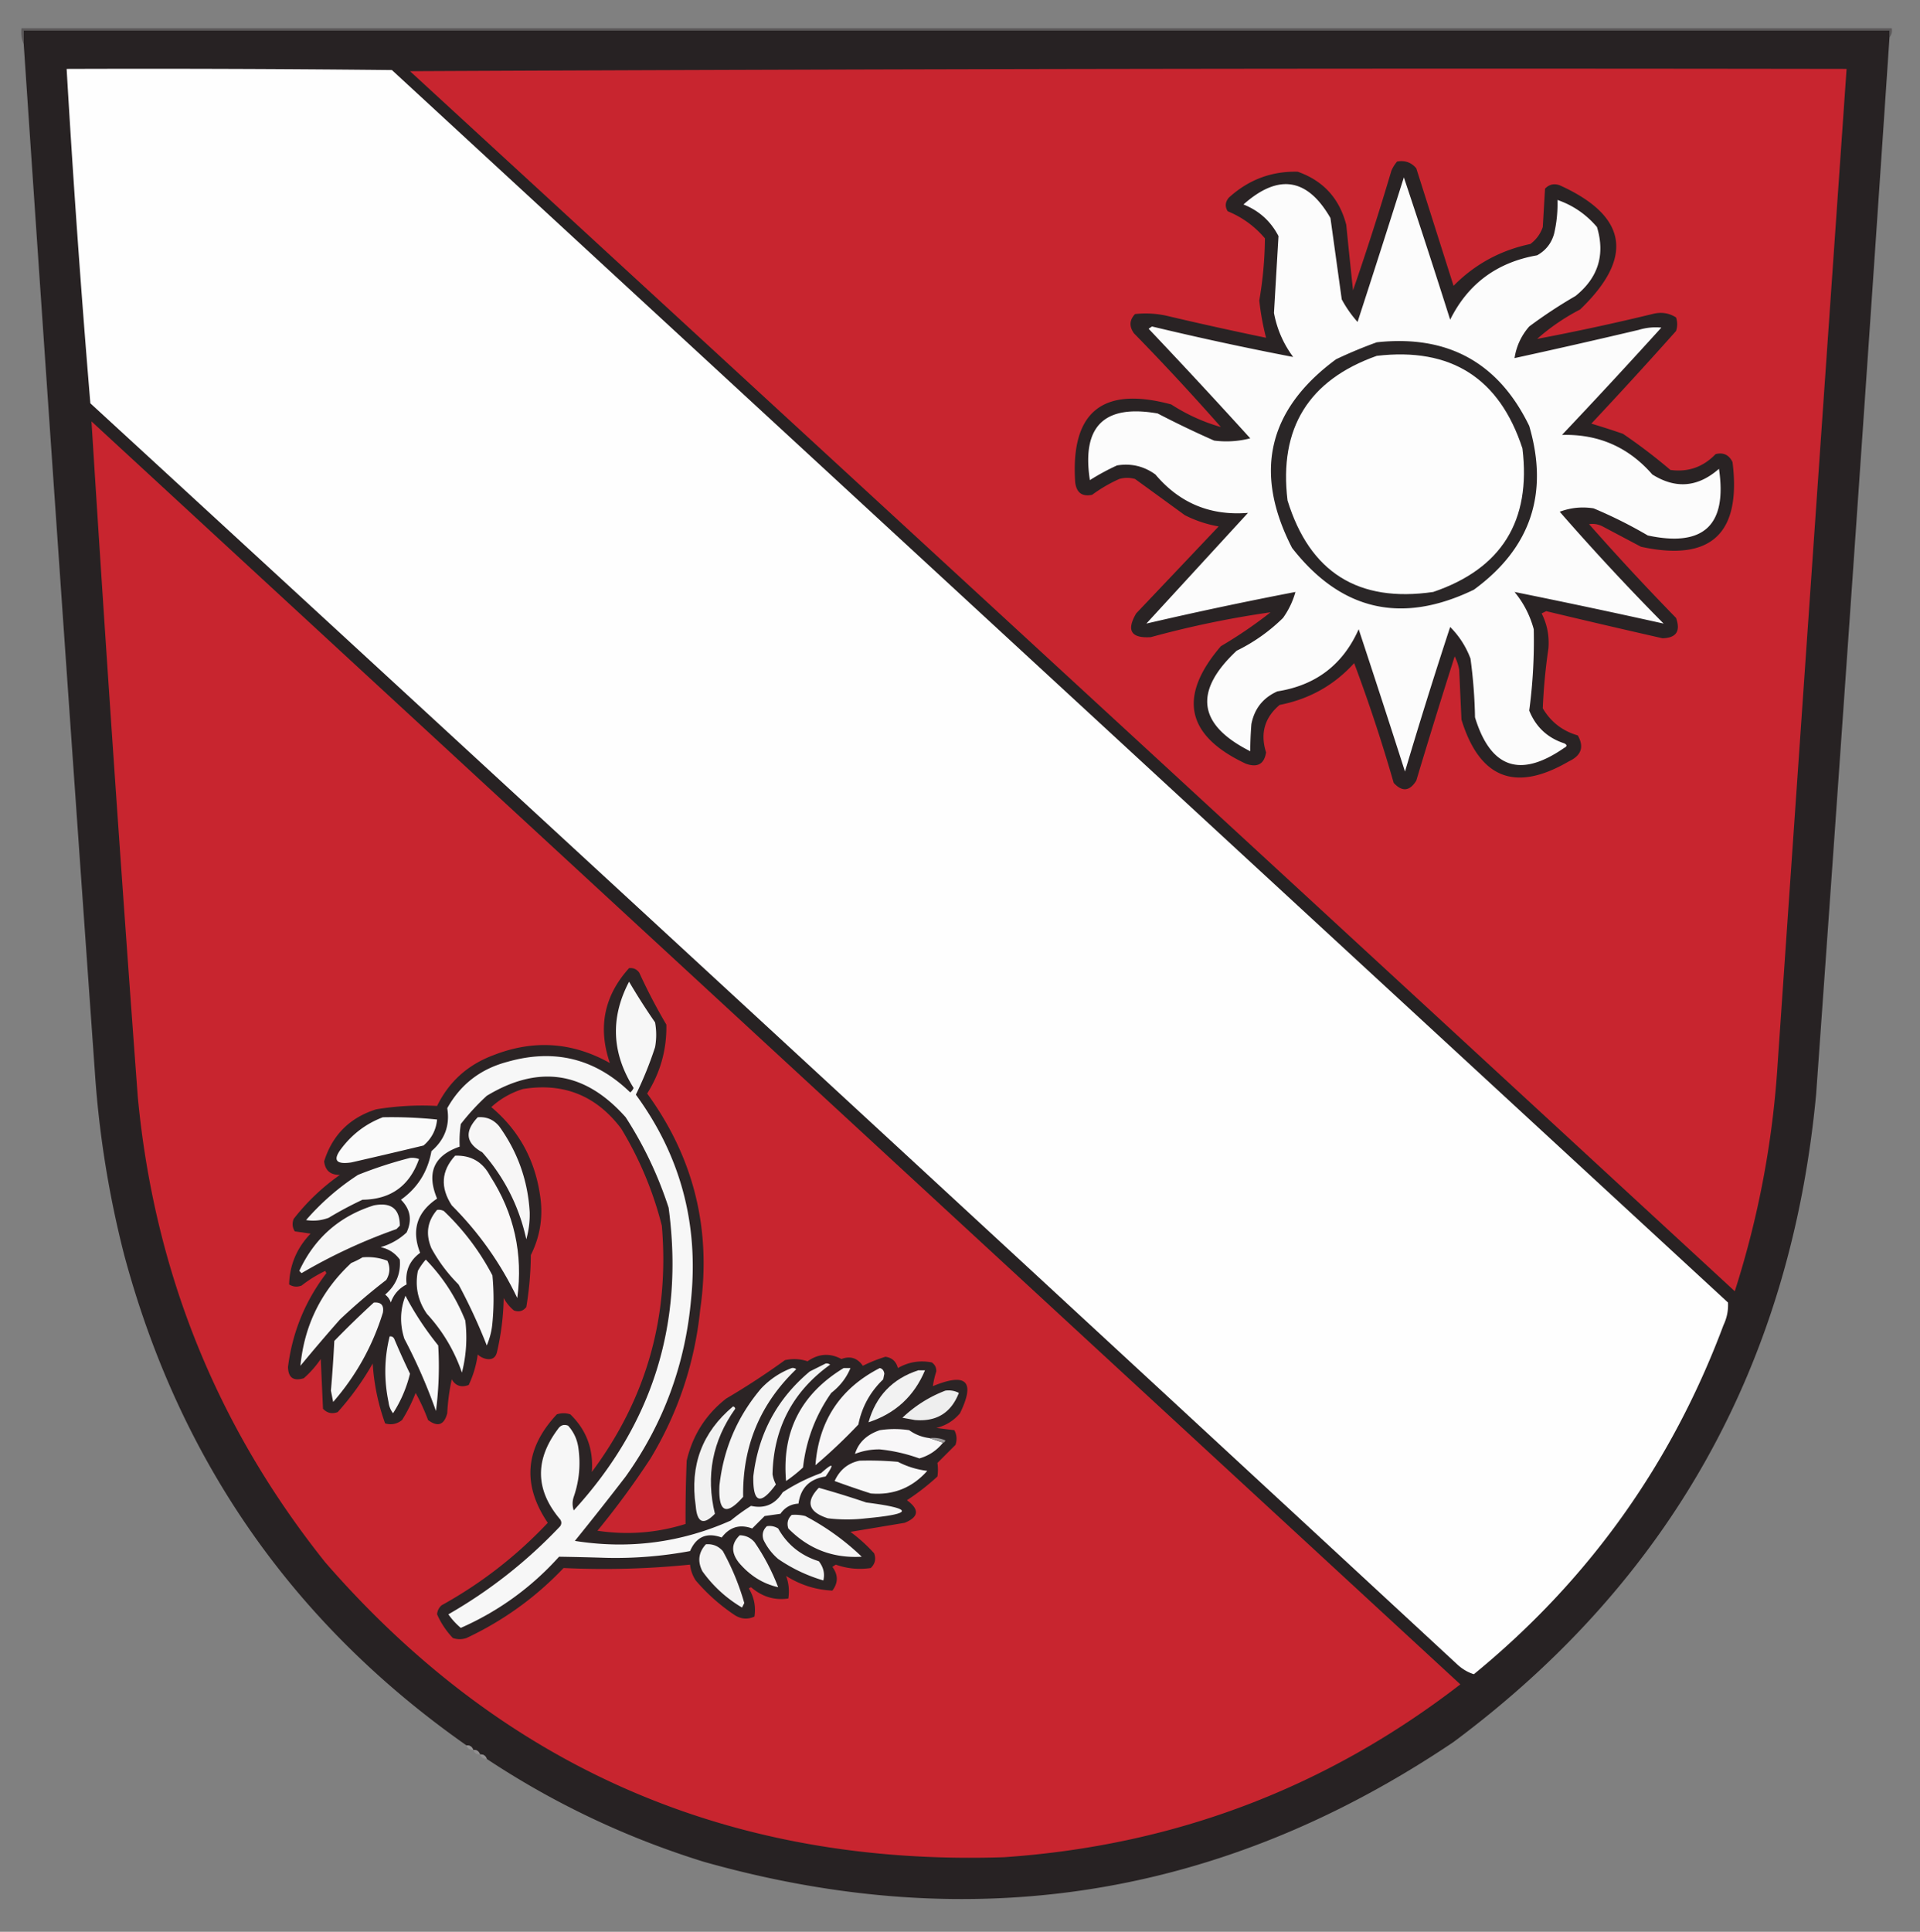 <svg xmlns="http://www.w3.org/2000/svg" width="850" height="855" style="shape-rendering:geometricPrecision;text-rendering:geometricPrecision;image-rendering:optimizeQuality;fill-rule:evenodd;clip-rule:evenodd"><rect width="100%" height="100%" fill="#808080" stroke="none"/><path style="opacity:1" fill="#5b5859" d="M836.5 16.5v-3h-826v6c-.968-2.107-1.302-4.44-1-7h828c.268 1.599-.066 2.932-1 4z"/><path style="opacity:1" fill="#272223" d="M836.5 16.5a110355.846 110355.846 0 0 1-32.5 468C792.669 604.294 739.169 699.794 643.5 771c-102.3 68.938-212.967 86.604-332 53-34.305-10.656-66.305-25.822-96-45.5-.473-1.406-1.473-2.073-3-2-.473-1.406-1.473-2.073-3-2-.473-1.406-1.473-2.073-3-2-76.582-53.731-127.082-126.065-151.5-217a445.912 445.912 0 0 1-13-81 121653.132 121653.132 0 0 1-31.5-455v-6h826v3z"/><path style="opacity:1" fill="#fefefe" d="M29.5 30.5c48.001-.167 96.001 0 144 .5L765 576.5c.192 3.447-.475 6.78-2 10-22.99 61.509-59.823 113.009-110.5 154.5-2.476-.747-4.809-2.081-7-4A238469.485 238469.485 0 0 0 40 178.5a5942.122 5942.122 0 0 1-10.5-148z"/><path style="opacity:1" fill="#c8252f" d="M181.5 31.5c211.833-1 423.833-1.333 636-1a683913.865 683913.865 0 0 0-30.5 440c-2.133 34.464-8.466 68.13-19 101a442109.562 442109.562 0 0 0-586.5-540z"/><path style="opacity:1" fill="#292324" d="M618.5 71.5c3.47-.625 6.304.375 8.5 3a324966.19 324966.19 0 0 0 16.5 52c9.422-9.547 20.756-15.713 34-18.5 2.606-1.938 4.439-4.438 5.5-7.5l1-17c1.808-1.896 3.975-2.396 6.5-1.5 30.038 13.604 33.038 31.937 9 55a92.855 92.855 0 0 0-19 13 1026.238 1026.238 0 0 0 51-11c3.817-1.023 7.317-.523 10.5 1.5.667 2 .667 4 0 6a2171.058 2171.058 0 0 1-37.5 41 340.99 340.99 0 0 1 14 4.5 243.631 243.631 0 0 1 21 16c7.838 1.054 14.505-1.28 20-7 3.417-.876 5.917.291 7.5 3.5 3.953 31.721-9.547 44.221-40.5 37.5l-17-9c-1.947-.991-3.947-1.325-6-1a1127.432 1127.432 0 0 0 38.5 41.5c2.092 5.857.092 8.857-6 9a4401.949 4401.949 0 0 1-51.5-12l-2 1c2.444 4.857 3.444 10.023 3 15.5a250.071 250.071 0 0 0-2.5 26.5c3.552 6.033 8.719 10.033 15.5 12 2.89 5.092 1.557 8.925-4 11.5-23.61 13.778-39.443 7.611-47.5-18.5l-1-22a20.64 20.64 0 0 0-2-6 3413.336 3413.336 0 0 0-17 55c-2.922 4.733-6.255 5.066-10 1a704.696 704.696 0 0 0-17.5-53c-8.859 9.768-19.859 15.935-33 18.5-6.646 5.612-8.646 12.612-6 21-.808 5.205-3.808 6.872-9 5-26.43-12.413-30.097-29.746-11-52a196.076 196.076 0 0 0 22-15 429.637 429.637 0 0 0-53 11c-8.757.577-10.923-2.923-6.5-10.5l36.5-38.5a52.949 52.949 0 0 1-15-5 11411.627 11411.627 0 0 0-22-16 12.494 12.494 0 0 0-7 0 65.412 65.412 0 0 0-12 7c-4.421.923-6.921-.91-7.5-5.5-2.099-31.22 12.068-42.72 42.5-34.5 6.94 4.475 14.273 7.808 22 10a1127.432 1127.432 0 0 0-38.5-41.5c-2.155-3.04-1.988-5.873.5-8.5a42.868 42.868 0 0 1 15 1 1655.276 1655.276 0 0 0 43 9.5 116.2 116.2 0 0 1-3-16.5 170.505 170.505 0 0 0 2.5-27.5c-4.522-5.344-10.022-9.344-16.5-12-1.262-2.075-1.095-4.075.5-6 8.697-7.94 18.863-11.773 30.5-11.5 11.306 3.975 18.473 11.809 21.5 23.5a4178.32 4178.32 0 0 0 3 29 1228.169 1228.169 0 0 0 17-53 16.578 16.578 0 0 1 2.5-4z"/><path style="opacity:1" fill="#fcfcfc" d="M621.5 78.5a4096.562 4096.562 0 0 1 20.5 63c7.897-15.893 20.73-25.393 38.5-28.5 3.813-2.124 6.313-5.291 7.5-9.5a57.352 57.352 0 0 0 1.5-15c6.858 2.358 12.691 6.358 17.5 12 3.692 12.261.525 22.427-9.5 30.5a210.577 210.577 0 0 0-20.5 13.5c-3.519 4.037-5.685 8.704-6.5 14a3267.932 3267.932 0 0 0 55-12.5c3.301-.997 6.634-1.33 10-1a2949.557 2949.557 0 0 1-44 47.5c16.118-.439 29.451 5.394 40 17.5 10.352 6.514 20.186 5.681 29.5-2.5 3.717 24.949-6.783 34.782-31.5 29.5a201.369 201.369 0 0 0-24-12c-5.138-.82-10.138-.32-15 1.5a1071.197 1071.197 0 0 0 46 49.5 3474.566 3474.566 0 0 0-66-14c4.012 4.857 6.846 10.357 8.5 16.5a231.121 231.121 0 0 1-2 36c2.924 7.258 8.091 12.092 15.5 14.5 1.333.667 1.333 1.333 0 2-19.437 13.524-32.604 9.024-39.5-13.5a223.12 223.12 0 0 0-2-26 38.948 38.948 0 0 0-9-14 2307.03 2307.03 0 0 0-20 64 6963.997 6963.997 0 0 0-20.5-63c-6.956 15.657-18.956 24.824-36 27.5-6.337 2.836-10.17 7.669-11.5 14.5-.325 4.17-.491 8.17-.5 12-23.218-11.69-25.218-26.524-6-44.5a77.841 77.841 0 0 0 20.5-14.5 36.59 36.59 0 0 0 5.5-11.5 1720.996 1720.996 0 0 0-66 14l45-49c-16.629 1.349-30.296-4.317-41-17-5.092-3.689-10.758-5.023-17-4a103.59 103.59 0 0 0-12 6.5c-3.675-23.825 6.325-33.658 30-29.5a430.658 430.658 0 0 0 25 12 42.087 42.087 0 0 0 16-1 3075.109 3075.109 0 0 0-45-48.5l1.5-1a1400.592 1400.592 0 0 0 62.5 13.5c-4.332-5.831-7.165-12.331-8.5-19.5.662-11.323 1.329-22.656 2-34-3.421-6.587-8.587-11.253-15.5-14 15.463-13.75 28.296-11.75 38.5 6 1.667 11.995 3.334 23.995 5 36a52.17 52.17 0 0 0 7 10 7110.416 7110.416 0 0 0 20.5-64z"/><path style="opacity:1" fill="#2a2627" d="M609.5 151.5c31.38-3.401 53.88 8.932 67.5 37 8.782 29.988.615 54.155-24.5 72.5-31.974 15.463-58.807 9.296-80.5-18.5-17.18-33.444-10.68-61.277 19.5-83.5a201.884 201.884 0 0 1 18-7.5z"/><path style="opacity:1" fill="#fdfdfd" d="M609.5 157.5c32.824-3.852 54.324 9.815 64.5 41 3.908 32.041-9.259 53.207-39.5 63.5-33.158 4.847-54.658-8.653-64.5-40.5-3.863-31.956 9.304-53.289 39.5-64z"/><path style="opacity:1" fill="#c8252f" d="m40.5 186.5 606 559c-59.36 45.852-126.694 71.352-202 76.5-121.197 3.966-221.364-39.534-300.5-130.5-48.06-60.165-75.726-128.832-83-206a26264.191 26264.191 0 0 1-20.5-299z"/><path style="opacity:1" fill="#2b2425" d="M278.5 428.5c1.89-.203 3.39.463 4.5 2a252.315 252.315 0 0 0 12 23c.211 10.988-2.623 21.155-8.5 30.5 20.739 28.458 28.572 60.292 23.5 95.5-2.417 23.682-9.751 45.682-22 66a366.888 366.888 0 0 1-23.5 32c13.27 1.991 26.27.991 39-3a620.26 620.26 0 0 1 .5-28c2.641-11.286 8.474-20.453 17.5-27.5a327.47 327.47 0 0 0 26-17c3.394-.752 6.727-.585 10 .5 4.894-3.408 9.894-3.742 15-1 3.903-1.471 7.069-.471 9.5 3a64.242 64.242 0 0 1 10-4c2.917.415 4.751 2.082 5.5 5 4.686-2.688 9.686-3.521 15-2.5 1.394.956 2.061 2.289 2 4-.718 2.217-1.218 4.384-1.5 6.5 14.877-6.118 18.877-2.118 12 12-2.778 3.307-6.278 5.474-10.5 6.5l8 1c1.091 2.064 1.258 4.231.5 6.5l-8 8c.305 1.943.305 3.943 0 6a102.355 102.355 0 0 1-13.5 10.5c5.636 4.089 5.303 7.422-1 10l-24 4a70.588 70.588 0 0 1 10.5 9.5c.896 2.525.396 4.692-1.5 6.5-5.288.788-10.454.288-15.5-1.5l-1.5 1c2.613 3.536 2.613 7.036 0 10.5-7.352-.339-14.185-2.505-20.5-6.5 1.186 3.152 1.519 6.485 1 10-6.104.893-11.604-.773-16.5-5l-1 .5c2.341 3.864 3.174 8.031 2.5 12.5-2.877 1.33-5.711 1.164-8.5-.5a83.862 83.862 0 0 1-17.5-15.5c-1.411-2.15-2.245-4.484-2.5-7a377.634 377.634 0 0 1-56 1.5c-12.391 13.029-26.724 23.362-43 31-2 .667-4 .667-6 0a36.544 36.544 0 0 1-7-10.5c.137-1.607.804-2.941 2-4 17.525-9.682 33.192-21.849 47-36.5-11.445-16.908-10.111-32.908 4-48 2-.667 4-.667 6 0 7.132 6.93 10.299 15.43 9.5 25.5 24.114-32.351 34.448-68.684 31-109a156.552 156.552 0 0 0-18-43c-11.009-14.59-25.509-20.424-43.5-17.5-5.286 1.641-9.953 4.308-14 8 11.939 10.032 19.105 22.866 21.5 38.5 1.584 9.513.251 18.513-4 27a146.503 146.503 0 0 1-2 23c-1.466 1.825-3.299 2.325-5.5 1.5a18.778 18.778 0 0 1-4.5-5.5 114.014 114.014 0 0 1-3 24c-.576 2.352-2.076 3.352-4.5 3-1.544-.29-2.877-.956-4-2a46.14 46.14 0 0 1-4 13.5c-3.334 1.212-5.834.379-7.5-2.5a90.354 90.354 0 0 0-2 15c-1.375 5.217-4.208 6.217-8.5 3a89.66 89.66 0 0 0-5.5-12 69.749 69.749 0 0 1-6 12c-2.243 1.782-4.743 2.282-7.5 1.5-3.091-8.533-4.924-17.367-5.5-26.5a122.975 122.975 0 0 1-15.5 21.5c-2.563.918-4.73.418-6.5-1.5l-1-22a45.255 45.255 0 0 1-7.5 8.5c-4.58 1.415-6.914-.251-7-5 1.954-15.402 7.621-29.235 17-41.5l-.5-1a56.424 56.424 0 0 0-10.5 6.5c-1.941.743-3.774.576-5.5-.5.214-8.612 3.381-16.112 9.5-22.5l-7-1c-1.076-1.726-1.243-3.559-.5-5.5a94.783 94.783 0 0 1 20.5-19.5c-4.203.078-6.536-1.922-7-6 3.658-11.63 11.325-19.297 23-23 9.02-1.49 18.02-1.99 27-1.5 5.264-10.757 13.597-18.257 25-22.5 17.779-6.956 34.945-5.789 51.5 3.5-5.386-15.773-2.552-29.773 8.5-42z"/><path style="opacity:1" fill="#f7f7f7" d="M278.5 434.5a288.147 288.147 0 0 0 11.5 18 30.485 30.485 0 0 1 0 11 161.849 161.849 0 0 1-8.5 21c19.589 26.723 27.755 56.723 24.5 90-2.51 29.091-12.176 55.424-29 79a1459.476 1459.476 0 0 1-22.5 28.5c23.962 3.797 46.962.797 69-9a86.097 86.097 0 0 1 9-6.5c5.987 1.345 10.654-.655 14-6a82.441 82.441 0 0 1 17-8.5c5.389-4.809 6.056-4.309 2 1.5-7.062 1.062-11.062 5.062-12 12-3.377.19-6.044 1.69-8 4.5l-7 1-5.5 5.5c-5.47-2.003-9.97-.67-13.5 4-6.555-2.389-11.221-.389-14 6a180.15 180.15 0 0 1-37 3c-7.053-.224-14.053-.391-21-.5-12.295 13.641-26.795 24.141-43.5 31.5-2.043-1.709-3.877-3.709-5.5-6 18.367-10.523 34.867-23.523 49.5-39 .667-1 .667-2 0-3-10.987-12.939-11.32-26.272-1-40 1.133-1.711 2.633-2.211 4.5-1.5 2.436 2.707 3.936 5.873 4.5 9.5 1.126 7.545.46 14.879-2 22-.667 2-.667 4 0 6 34.926-38.112 48.926-82.779 42-134-4.618-14.209-10.952-27.543-19-40-17.976-20.259-38.476-23.426-61.5-9.5a101.553 101.553 0 0 0-11.5 12.5 50.464 50.464 0 0 0-.5 10c-11.434 3.932-14.767 11.599-10 23-8.927 5.988-11.427 13.988-7.5 24-4.697 3.429-6.697 8.095-6 14-3.393 1.727-5.726 4.394-7 8a6.978 6.978 0 0 0-2.5-3.5c4.816-4.124 6.983-9.291 6.5-15.5-2.12-2.93-4.953-4.763-8.5-5.5 4.369-1.267 8.203-3.433 11.5-6.5 2.548-5.466 1.714-10.3-2.5-14.5 7.385-5.253 11.885-12.42 13.5-21.5 5.916-5.087 8.249-11.42 7-19 5.874-10.527 14.707-17.36 26.5-20.5 20.894-5.998 39.061-1.498 54.5 13.5a4.457 4.457 0 0 0 1.5-2c-9.704-15.397-10.371-31.064-2-47z"/><path style="opacity:1" fill="#fafafa" d="M169.5 494.5c8.029-.156 16.029.177 24 1-.433 4.613-2.433 8.446-6 11.5a2854.555 2854.555 0 0 1-32 7.5c-6.745.97-8.245-1.03-4.5-6 4.884-6.508 11.05-11.175 18.5-14z"/><path style="opacity:1" fill="#f7f6f6" d="M211.5 494.5c3.85-.322 7.017 1.011 9.5 4 8.195 11.384 12.695 24.05 13.5 38a40.398 40.398 0 0 1-1.5 12c-3.203-14.573-9.703-27.406-19.5-38.5-7.305-4.036-7.972-9.203-2-15.5z"/><path style="opacity:1" fill="#faf9f9" d="M201.5 511.5c7.033-.233 12.199 2.767 15.5 9 10.62 16.484 14.62 34.484 12 54-7.335-15.332-17.001-28.998-29-41-5.169-7.937-4.669-15.27 1.5-22z"/><path style="opacity:1" fill="#f7f7f7" d="M181.5 512.5a8.43 8.43 0 0 1 4 .5c-4.181 11.857-12.514 17.857-25 18a160.999 160.999 0 0 0-15 8c-3.268 1.213-6.601 1.546-10 1 6.78-7.786 14.447-14.453 23-20a184.83 184.83 0 0 1 23-7.5z"/><path style="opacity:1" fill="#f6f6f6" d="M165.5 533.5c7.667-1.476 11.5 1.524 11.5 9l-1.5 1.5a240.466 240.466 0 0 0-42 19.5l-1-1c6.762-14.539 17.762-24.206 33-29z"/><path style="opacity:1" fill="#f8f8f8" d="M193.5 535.5a4.934 4.934 0 0 1 3 .5c8.747 8.335 15.913 17.835 21.5 28.5.667 7 .667 14 0 21a32.308 32.308 0 0 1-2.5 10 246.961 246.961 0 0 0-12.5-27 70.203 70.203 0 0 1-12-16c-2.672-6.314-1.839-11.98 2.5-17z"/><path style="opacity:1" fill="#f7f7f7" d="M160.5 556.5c3.808-.337 7.474.163 11 1.5 1.33 2.877 1.164 5.711-.5 8.5a268.334 268.334 0 0 0-20.5 17.5 804.552 804.552 0 0 0-17.5 20.5c1.749-17.998 9.249-33.165 22.5-45.5a38.715 38.715 0 0 0 5-2.5z"/><path style="opacity:1" fill="#f8f8f8" d="M188.5 557.5c7.576 7.768 13.409 16.768 17.5 27 .925 7.778.425 15.444-1.5 23-3.388-9.783-8.554-18.449-15.5-26-4.01-5.778-5.344-12.112-4-19a27.241 27.241 0 0 1 3.5-5z"/><path style="opacity:1" fill="#f9f9f9" d="M179.5 573.5c4.025 7.674 8.858 15.007 14.5 22 .591 9.692.258 19.359-1 29a240.953 240.953 0 0 0-14-32c-2.069-6.482-1.902-12.816.5-19z"/><path style="opacity:1" fill="#f7f7f7" d="M165.5 576.5c3.234-.263 4.568 1.237 4 4.5-4.547 14.715-11.88 27.882-22 39.5l-1-5a590.034 590.034 0 0 0 1.5-22 416.662 416.662 0 0 1 17.5-17z"/><path style="opacity:1" fill="#f6f6f6" d="M172.5 591.5c.876-.131 1.543.202 2 1a328.306 328.306 0 0 0 7 15.5 57.284 57.284 0 0 1-7.5 17.5c-1.117-1.449-1.784-3.116-2-5-2.041-9.813-1.875-19.479.5-29z"/><path style="opacity:1" fill="#f3f3f3" d="M365.5 603.5a2.428 2.428 0 0 1 2 .5c-16.528 11.888-25.028 28.054-25.5 48.5a15.256 15.256 0 0 0 1.5 4.5c-6.863 9.406-10.197 8.239-10-3.5 2.2-18.905 10.533-34.405 25-46.5l7-3.5z"/><path style="opacity:1" fill="#f6f6f6" d="M373.5 605.5h3c-1.748 4.28-4.581 7.946-8.5 11-6.958 9.921-11.125 20.921-12.5 33a64.603 64.603 0 0 1-7.5 6c-1.926-21.814 6.574-38.48 25.5-50z"/><path style="opacity:1" fill="#f7f6f7" d="M389.5 605.5c1.149.291 1.816 1.124 2 2.5l-.5 2.5c-5.767 5.535-9.434 12.202-11 20a241.166 241.166 0 0 1-19 18c1.511-19.704 11.011-34.037 28.5-43z"/><path style="opacity:1" fill="#f4f4f4" d="M350.5 605.5a2.428 2.428 0 0 1 2 .5c-16.018 15.376-23.851 34.209-23.5 56.5-7.533 8.565-11.033 6.898-10.5-5 1.785-16.236 7.952-30.569 18.5-43 3.882-4.071 8.382-7.071 13.5-9z"/><path style="opacity:1" fill="#f2f2f2" d="M406.5 606.5h3c-4.797 11.462-13.13 19.128-25 23 3.26-11.593 10.594-19.26 22-23z"/><path style="opacity:1" fill="#eee" d="M418.5 615.5a9.86 9.86 0 0 1 6 1c-3.436 8.836-9.936 12.836-19.5 12l-5.5-1c5.551-5.273 11.884-9.273 19-12z"/><path style="opacity:1" fill="#f1f1f1" d="M324.5 622.5c.543.06.876.393 1 1-10.092 14.19-13.092 29.69-9 46.5-5.071 5.226-7.904 4.059-8.5-3.5-2.643-17.925 2.857-32.591 16.5-44z"/><path style="opacity:1" fill="#f8f7f8" d="m411.5 636.5 6 2c-2.778 3.468-6.278 5.802-10.5 7a72.82 72.82 0 0 0-17.5-4 29.008 29.008 0 0 0-11 2c1.546-5.039 5.213-8.539 11-10.5a42.479 42.479 0 0 1 13 0c2.689 1.924 5.689 3.091 9 3.5z"/><path style="opacity:1" fill="#9d9b9c" d="M411.5 636.5a13.116 13.116 0 0 1 7 1c-.124.607-.457.94-1 1l-6-2z"/><path style="opacity:1" fill="#f8f8f8" d="M380.5 646.5c5.676-.166 11.343.001 17 .5a38.327 38.327 0 0 0 13 4c-6.692 7.515-15.025 10.848-25 10a446.409 446.409 0 0 1-16-5.5c2.241-4.922 5.907-7.922 11-9z"/><path style="opacity:1" fill="#f5f5f5" d="M362.5 658.5a398.076 398.076 0 0 1 21 6.5c21.032 2.69 21.032 5.024 0 7a72.464 72.464 0 0 1-17 0c-8.642-2.783-9.976-7.283-4-13.5z"/><path style="opacity:1" fill="#f7f6f6" d="M350.5 670.5a18.453 18.453 0 0 1 6 .5 110.064 110.064 0 0 1 25 18c-12.743.753-23.576-3.414-32.5-12.5-.748-2.34-.248-4.34 1.5-6z"/><path style="opacity:1" fill="#f4f4f4" d="M339.5 675.5c1.788-.285 3.455.048 5 1 3.995 7.146 9.995 11.979 18 14.5 2.064 2.653 2.731 5.486 2 8.5-7.208-2.12-13.875-5.287-20-9.5a25.568 25.568 0 0 1-6.5-8.5c-.748-2.34-.248-4.34 1.5-6z"/><path style="opacity:1" fill="#f5f5f5" d="M327.5 679.5c2.599.049 4.766 1.049 6.5 3 4.265 6.193 7.765 12.86 10.5 20-6.793-1.528-12.626-5.194-17.5-11-3.399-4.445-3.232-8.445.5-12z"/><path style="opacity:1" fill="#f4f3f3" d="M312.5 683.5c3.005-.247 5.505.753 7.5 3a108.942 108.942 0 0 1 9.5 23l-1 2c-6.934-4.099-12.767-9.432-17.5-16-2.284-4.4-1.784-8.4 1.5-12z"/><path style="opacity:1" fill="#969495" d="M206.5 772.5c1.527-.073 2.527.594 3 2-1.527.073-2.527-.594-3-2z"/><path style="opacity:1" fill="#918f90" d="M209.5 774.5c1.527-.073 2.527.594 3 2-1.527.073-2.527-.594-3-2zM212.5 776.5c1.527-.073 2.527.594 3 2-1.527.073-2.527-.594-3-2z"/></svg>